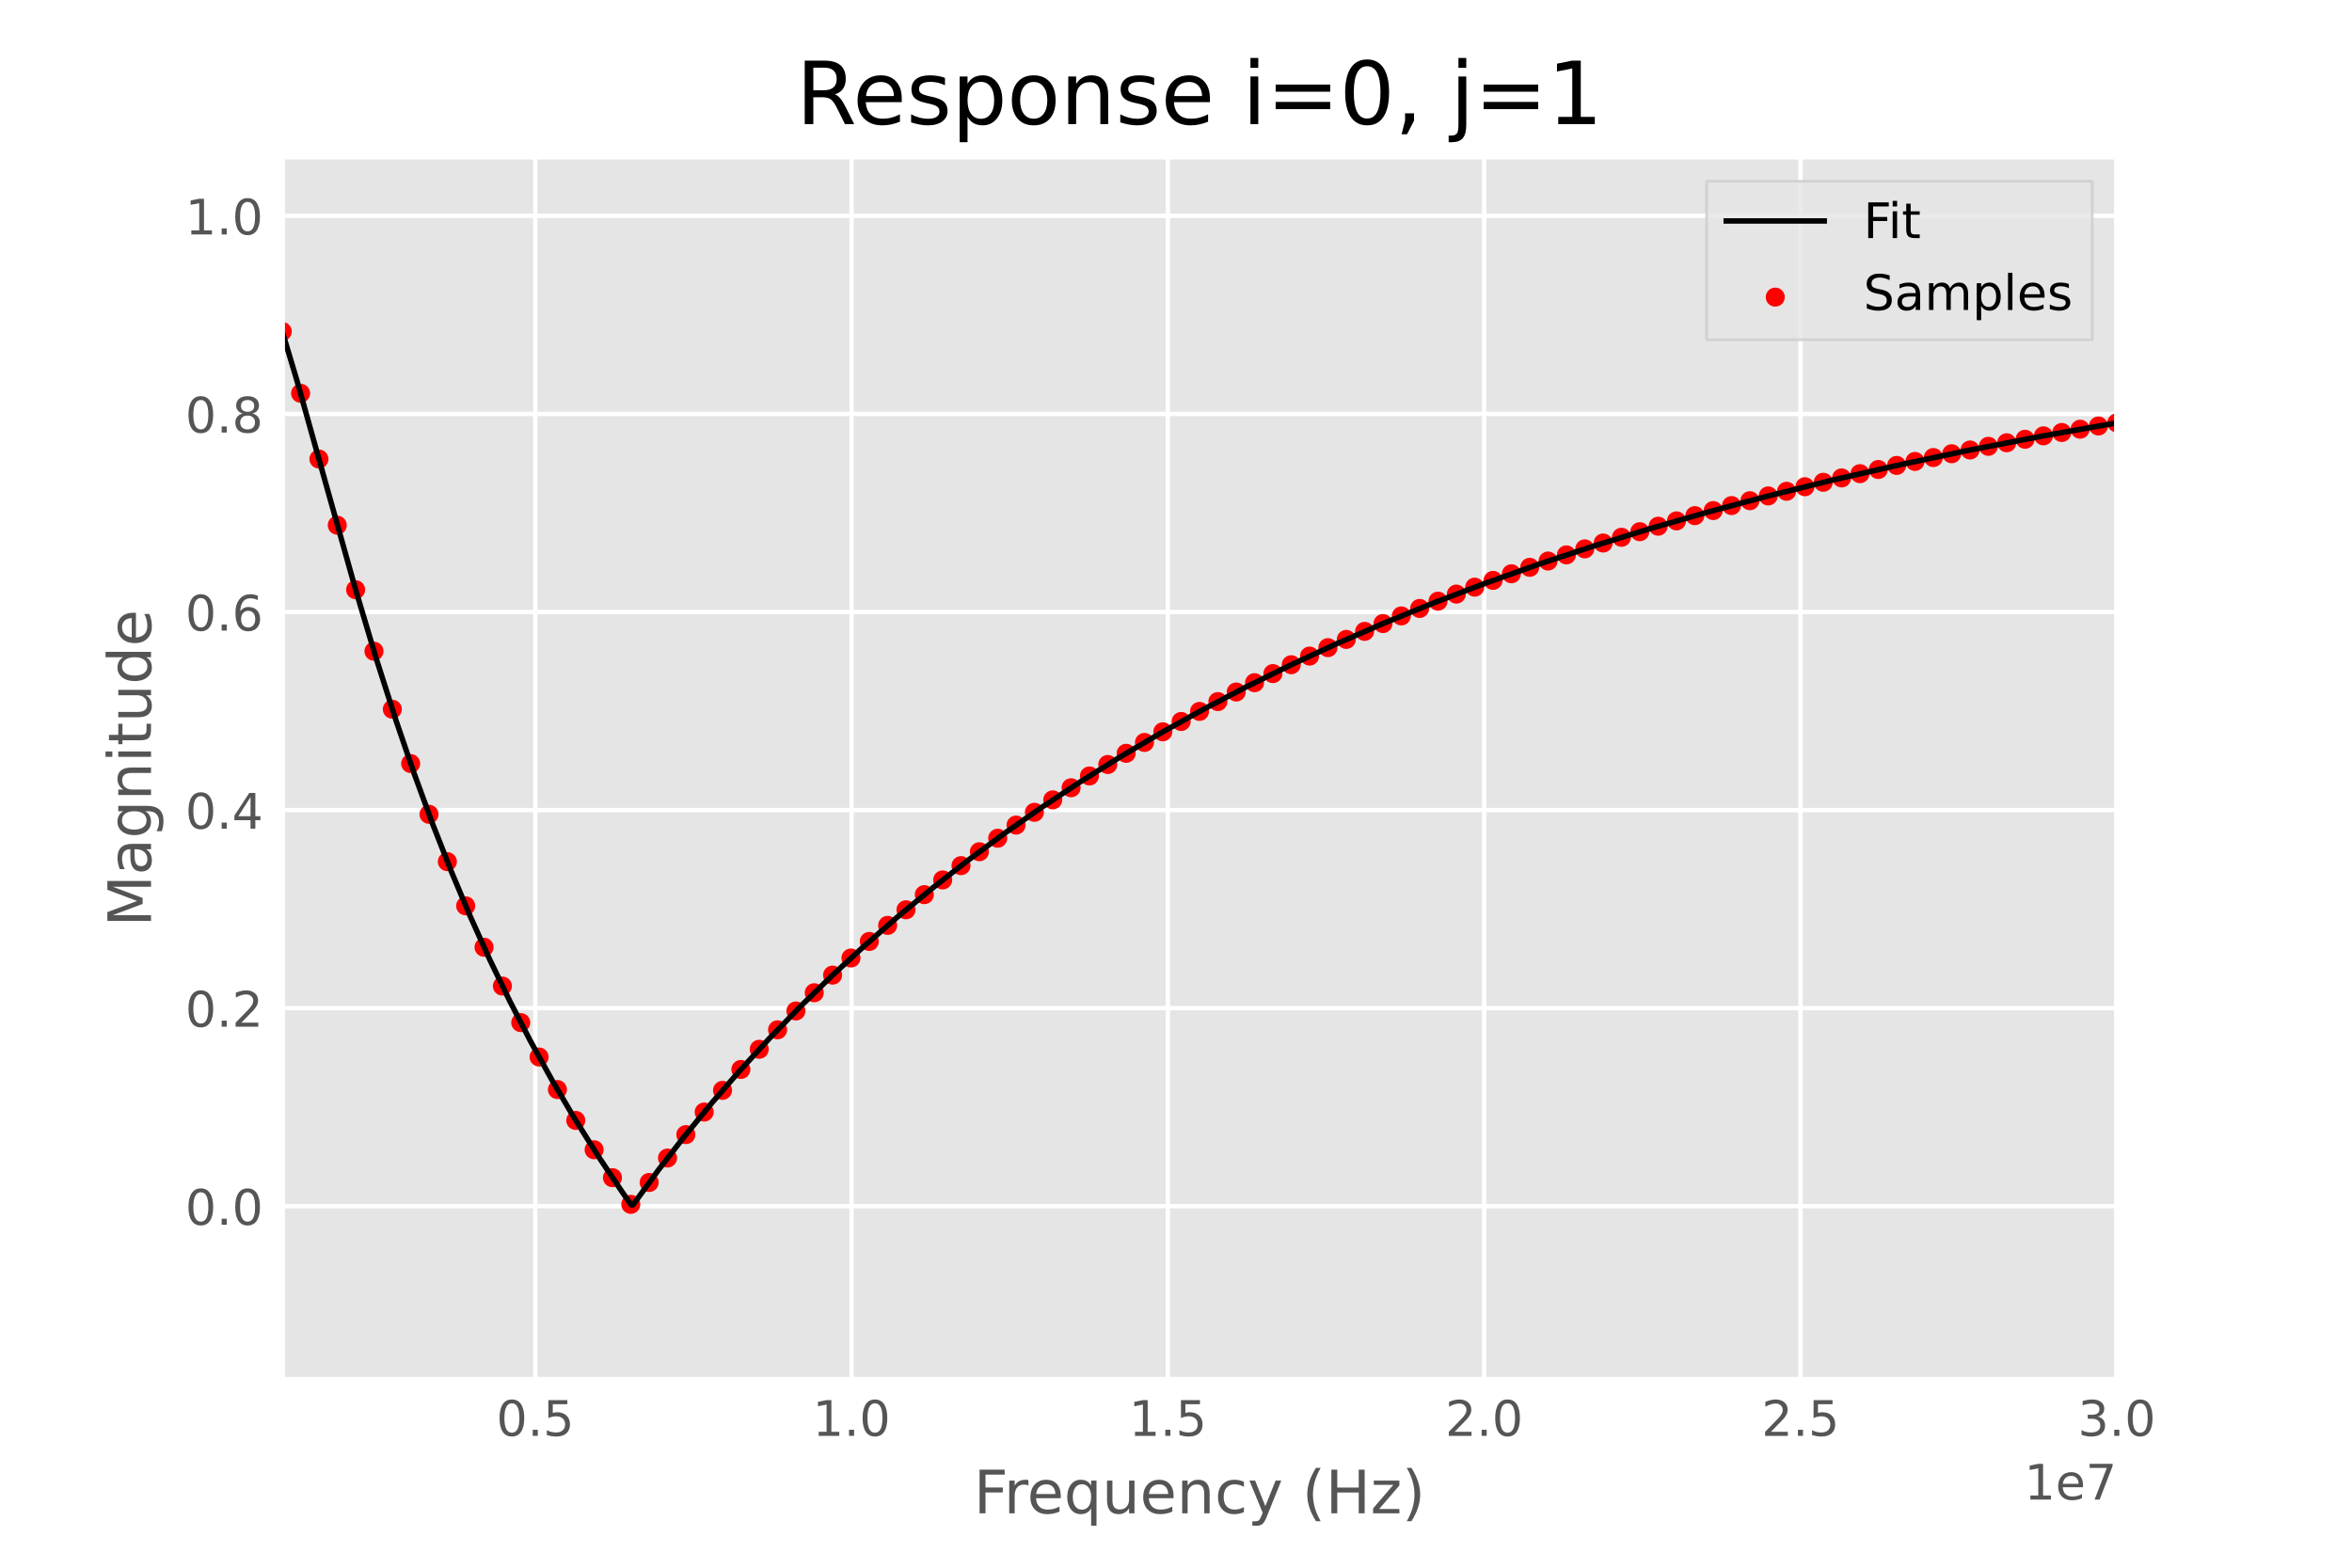 <?xml version="1.0" encoding="utf-8" standalone="no"?>
<!DOCTYPE svg PUBLIC "-//W3C//DTD SVG 1.1//EN"
  "http://www.w3.org/Graphics/SVG/1.1/DTD/svg11.dtd">
<!-- Created with matplotlib (https://matplotlib.org/) -->
<svg height="288pt" version="1.1" viewBox="0 0 432 288" width="432pt" xmlns="http://www.w3.org/2000/svg" xmlns:xlink="http://www.w3.org/1999/xlink">
 <defs>
  <style type="text/css">*{stroke-linecap:butt;stroke-linejoin:round;}</style>
 </defs>
 <g id="figure_1">
  <g id="patch_1">
   <path d="M 0 288 
L 432 288 
L 432 0 
L 0 0 
z
" style="fill:#ffffff;"/>
  </g>
  <g id="axes_1">
   <g id="patch_2">
    <path d="M 51.84 253.44 
L 388.8 253.44 
L 388.8 28.8 
L 51.84 28.8 
z
" style="fill:#e5e5e5;"/>
   </g>
   <g id="matplotlib.axis_1">
    <g id="xtick_1">
     <g id="line2d_1">
      <path clip-path="url(#p4a374da7a3)" d="M 98.317 253.44 
L 98.317 28.8 
" style="fill:none;stroke:#ffffff;stroke-linecap:square;stroke-width:0.8;"/>
     </g>
     <g id="line2d_2"/>
     <g id="text_1">
      <!-- 0.5 -->
      <g style="fill:#555555;" transform="translate(91.161 263.779)scale(0.09 -0.09)">
       <defs>
        <path d="M 31.781 66.406 
Q 24.172 66.406 20.328 58.906 
Q 16.5 51.422 16.5 36.375 
Q 16.5 21.391 20.328 13.891 
Q 24.172 6.391 31.781 6.391 
Q 39.453 6.391 43.281 13.891 
Q 47.125 21.391 47.125 36.375 
Q 47.125 51.422 43.281 58.906 
Q 39.453 66.406 31.781 66.406 
z
M 31.781 74.219 
Q 44.047 74.219 50.516 64.516 
Q 56.984 54.828 56.984 36.375 
Q 56.984 17.969 50.516 8.266 
Q 44.047 -1.422 31.781 -1.422 
Q 19.531 -1.422 13.062 8.266 
Q 6.594 17.969 6.594 36.375 
Q 6.594 54.828 13.062 64.516 
Q 19.531 74.219 31.781 74.219 
z
" id="DejaVuSans-48"/>
        <path d="M 10.688 12.406 
L 21 12.406 
L 21 0 
L 10.688 0 
z
" id="DejaVuSans-46"/>
        <path d="M 10.797 72.906 
L 49.516 72.906 
L 49.516 64.594 
L 19.828 64.594 
L 19.828 46.734 
Q 21.969 47.469 24.109 47.828 
Q 26.266 48.188 28.422 48.188 
Q 40.625 48.188 47.75 41.5 
Q 54.891 34.812 54.891 23.391 
Q 54.891 11.625 47.562 5.094 
Q 40.234 -1.422 26.906 -1.422 
Q 22.312 -1.422 17.547 -0.641 
Q 12.797 0.141 7.719 1.703 
L 7.719 11.625 
Q 12.109 9.234 16.797 8.062 
Q 21.484 6.891 26.703 6.891 
Q 35.156 6.891 40.078 11.328 
Q 45.016 15.766 45.016 23.391 
Q 45.016 31 40.078 35.438 
Q 35.156 39.891 26.703 39.891 
Q 22.75 39.891 18.812 39.016 
Q 14.891 38.141 10.797 36.281 
z
" id="DejaVuSans-53"/>
       </defs>
       <use xlink:href="#DejaVuSans-48"/>
       <use x="63.623" xlink:href="#DejaVuSans-46"/>
       <use x="95.41" xlink:href="#DejaVuSans-53"/>
      </g>
     </g>
    </g>
    <g id="xtick_2">
     <g id="line2d_3">
      <path clip-path="url(#p4a374da7a3)" d="M 156.414 253.44 
L 156.414 28.8 
" style="fill:none;stroke:#ffffff;stroke-linecap:square;stroke-width:0.8;"/>
     </g>
     <g id="line2d_4"/>
     <g id="text_2">
      <!-- 1.0 -->
      <g style="fill:#555555;" transform="translate(149.257 263.779)scale(0.09 -0.09)">
       <defs>
        <path d="M 12.406 8.297 
L 28.516 8.297 
L 28.516 63.922 
L 10.984 60.406 
L 10.984 69.391 
L 28.422 72.906 
L 38.281 72.906 
L 38.281 8.297 
L 54.391 8.297 
L 54.391 0 
L 12.406 0 
z
" id="DejaVuSans-49"/>
       </defs>
       <use xlink:href="#DejaVuSans-49"/>
       <use x="63.623" xlink:href="#DejaVuSans-46"/>
       <use x="95.41" xlink:href="#DejaVuSans-48"/>
      </g>
     </g>
    </g>
    <g id="xtick_3">
     <g id="line2d_5">
      <path clip-path="url(#p4a374da7a3)" d="M 214.51 253.44 
L 214.51 28.8 
" style="fill:none;stroke:#ffffff;stroke-linecap:square;stroke-width:0.8;"/>
     </g>
     <g id="line2d_6"/>
     <g id="text_3">
      <!-- 1.5 -->
      <g style="fill:#555555;" transform="translate(207.354 263.779)scale(0.09 -0.09)">
       <use xlink:href="#DejaVuSans-49"/>
       <use x="63.623" xlink:href="#DejaVuSans-46"/>
       <use x="95.41" xlink:href="#DejaVuSans-53"/>
      </g>
     </g>
    </g>
    <g id="xtick_4">
     <g id="line2d_7">
      <path clip-path="url(#p4a374da7a3)" d="M 272.607 253.44 
L 272.607 28.8 
" style="fill:none;stroke:#ffffff;stroke-linecap:square;stroke-width:0.8;"/>
     </g>
     <g id="line2d_8"/>
     <g id="text_4">
      <!-- 2.0 -->
      <g style="fill:#555555;" transform="translate(265.45 263.779)scale(0.09 -0.09)">
       <defs>
        <path d="M 19.188 8.297 
L 53.609 8.297 
L 53.609 0 
L 7.328 0 
L 7.328 8.297 
Q 12.938 14.109 22.625 23.891 
Q 32.328 33.688 34.812 36.531 
Q 39.547 41.844 41.422 45.531 
Q 43.312 49.219 43.312 52.781 
Q 43.312 58.594 39.234 62.25 
Q 35.156 65.922 28.609 65.922 
Q 23.969 65.922 18.812 64.312 
Q 13.672 62.703 7.812 59.422 
L 7.812 69.391 
Q 13.766 71.781 18.938 73 
Q 24.125 74.219 28.422 74.219 
Q 39.75 74.219 46.484 68.547 
Q 53.219 62.891 53.219 53.422 
Q 53.219 48.922 51.531 44.891 
Q 49.859 40.875 45.406 35.406 
Q 44.188 33.984 37.641 27.219 
Q 31.109 20.453 19.188 8.297 
z
" id="DejaVuSans-50"/>
       </defs>
       <use xlink:href="#DejaVuSans-50"/>
       <use x="63.623" xlink:href="#DejaVuSans-46"/>
       <use x="95.41" xlink:href="#DejaVuSans-48"/>
      </g>
     </g>
    </g>
    <g id="xtick_5">
     <g id="line2d_9">
      <path clip-path="url(#p4a374da7a3)" d="M 330.703 253.44 
L 330.703 28.8 
" style="fill:none;stroke:#ffffff;stroke-linecap:square;stroke-width:0.8;"/>
     </g>
     <g id="line2d_10"/>
     <g id="text_5">
      <!-- 2.5 -->
      <g style="fill:#555555;" transform="translate(323.547 263.779)scale(0.09 -0.09)">
       <use xlink:href="#DejaVuSans-50"/>
       <use x="63.623" xlink:href="#DejaVuSans-46"/>
       <use x="95.41" xlink:href="#DejaVuSans-53"/>
      </g>
     </g>
    </g>
    <g id="xtick_6">
     <g id="line2d_11">
      <path clip-path="url(#p4a374da7a3)" d="M 388.8 253.44 
L 388.8 28.8 
" style="fill:none;stroke:#ffffff;stroke-linecap:square;stroke-width:0.8;"/>
     </g>
     <g id="line2d_12"/>
     <g id="text_6">
      <!-- 3.0 -->
      <g style="fill:#555555;" transform="translate(381.644 263.779)scale(0.09 -0.09)">
       <defs>
        <path d="M 40.578 39.312 
Q 47.656 37.797 51.625 33 
Q 55.609 28.219 55.609 21.188 
Q 55.609 10.406 48.188 4.484 
Q 40.766 -1.422 27.094 -1.422 
Q 22.516 -1.422 17.656 -0.516 
Q 12.797 0.391 7.625 2.203 
L 7.625 11.719 
Q 11.719 9.328 16.594 8.109 
Q 21.484 6.891 26.812 6.891 
Q 36.078 6.891 40.938 10.547 
Q 45.797 14.203 45.797 21.188 
Q 45.797 27.641 41.281 31.266 
Q 36.766 34.906 28.719 34.906 
L 20.219 34.906 
L 20.219 43.016 
L 29.109 43.016 
Q 36.375 43.016 40.234 45.922 
Q 44.094 48.828 44.094 54.297 
Q 44.094 59.906 40.109 62.906 
Q 36.141 65.922 28.719 65.922 
Q 24.656 65.922 20.016 65.031 
Q 15.375 64.156 9.812 62.312 
L 9.812 71.094 
Q 15.438 72.656 20.344 73.438 
Q 25.25 74.219 29.594 74.219 
Q 40.828 74.219 47.359 69.109 
Q 53.906 64.016 53.906 55.328 
Q 53.906 49.266 50.438 45.094 
Q 46.969 40.922 40.578 39.312 
z
" id="DejaVuSans-51"/>
       </defs>
       <use xlink:href="#DejaVuSans-51"/>
       <use x="63.623" xlink:href="#DejaVuSans-46"/>
       <use x="95.41" xlink:href="#DejaVuSans-48"/>
      </g>
     </g>
    </g>
    <g id="text_7">
     <!-- Frequency (Hz) -->
     <g style="fill:#555555;" transform="translate(178.845 278.009)scale(0.11 -0.11)">
      <defs>
       <path d="M 9.812 72.906 
L 51.703 72.906 
L 51.703 64.594 
L 19.672 64.594 
L 19.672 43.109 
L 48.578 43.109 
L 48.578 34.812 
L 19.672 34.812 
L 19.672 0 
L 9.812 0 
z
" id="DejaVuSans-70"/>
       <path d="M 41.109 46.297 
Q 39.594 47.172 37.812 47.578 
Q 36.031 48 33.891 48 
Q 26.266 48 22.188 43.047 
Q 18.109 38.094 18.109 28.812 
L 18.109 0 
L 9.078 0 
L 9.078 54.688 
L 18.109 54.688 
L 18.109 46.188 
Q 20.953 51.172 25.484 53.578 
Q 30.031 56 36.531 56 
Q 37.453 56 38.578 55.875 
Q 39.703 55.766 41.062 55.516 
z
" id="DejaVuSans-114"/>
       <path d="M 56.203 29.594 
L 56.203 25.203 
L 14.891 25.203 
Q 15.484 15.922 20.484 11.062 
Q 25.484 6.203 34.422 6.203 
Q 39.594 6.203 44.453 7.469 
Q 49.312 8.734 54.109 11.281 
L 54.109 2.781 
Q 49.266 0.734 44.188 -0.344 
Q 39.109 -1.422 33.891 -1.422 
Q 20.797 -1.422 13.156 6.188 
Q 5.516 13.812 5.516 26.812 
Q 5.516 40.234 12.766 48.109 
Q 20.016 56 32.328 56 
Q 43.359 56 49.781 48.891 
Q 56.203 41.797 56.203 29.594 
z
M 47.219 32.234 
Q 47.125 39.594 43.094 43.984 
Q 39.062 48.391 32.422 48.391 
Q 24.906 48.391 20.391 44.141 
Q 15.875 39.891 15.188 32.172 
z
" id="DejaVuSans-101"/>
       <path d="M 14.797 27.297 
Q 14.797 17.391 18.875 11.75 
Q 22.953 6.109 30.078 6.109 
Q 37.203 6.109 41.297 11.75 
Q 45.406 17.391 45.406 27.297 
Q 45.406 37.203 41.297 42.844 
Q 37.203 48.484 30.078 48.484 
Q 22.953 48.484 18.875 42.844 
Q 14.797 37.203 14.797 27.297 
z
M 45.406 8.203 
Q 42.578 3.328 38.25 0.953 
Q 33.938 -1.422 27.875 -1.422 
Q 17.969 -1.422 11.734 6.484 
Q 5.516 14.406 5.516 27.297 
Q 5.516 40.188 11.734 48.094 
Q 17.969 56 27.875 56 
Q 33.938 56 38.25 53.625 
Q 42.578 51.266 45.406 46.391 
L 45.406 54.688 
L 54.391 54.688 
L 54.391 -20.797 
L 45.406 -20.797 
z
" id="DejaVuSans-113"/>
       <path d="M 8.5 21.578 
L 8.5 54.688 
L 17.484 54.688 
L 17.484 21.922 
Q 17.484 14.156 20.5 10.266 
Q 23.531 6.391 29.594 6.391 
Q 36.859 6.391 41.078 11.031 
Q 45.312 15.672 45.312 23.688 
L 45.312 54.688 
L 54.297 54.688 
L 54.297 0 
L 45.312 0 
L 45.312 8.406 
Q 42.047 3.422 37.719 1 
Q 33.406 -1.422 27.688 -1.422 
Q 18.266 -1.422 13.375 4.438 
Q 8.5 10.297 8.5 21.578 
z
M 31.109 56 
z
" id="DejaVuSans-117"/>
       <path d="M 54.891 33.016 
L 54.891 0 
L 45.906 0 
L 45.906 32.719 
Q 45.906 40.484 42.875 44.328 
Q 39.844 48.188 33.797 48.188 
Q 26.516 48.188 22.312 43.547 
Q 18.109 38.922 18.109 30.906 
L 18.109 0 
L 9.078 0 
L 9.078 54.688 
L 18.109 54.688 
L 18.109 46.188 
Q 21.344 51.125 25.703 53.562 
Q 30.078 56 35.797 56 
Q 45.219 56 50.047 50.172 
Q 54.891 44.344 54.891 33.016 
z
" id="DejaVuSans-110"/>
       <path d="M 48.781 52.594 
L 48.781 44.188 
Q 44.969 46.297 41.141 47.344 
Q 37.312 48.391 33.406 48.391 
Q 24.656 48.391 19.812 42.844 
Q 14.984 37.312 14.984 27.297 
Q 14.984 17.281 19.812 11.734 
Q 24.656 6.203 33.406 6.203 
Q 37.312 6.203 41.141 7.25 
Q 44.969 8.297 48.781 10.406 
L 48.781 2.094 
Q 45.016 0.344 40.984 -0.531 
Q 36.969 -1.422 32.422 -1.422 
Q 20.062 -1.422 12.781 6.344 
Q 5.516 14.109 5.516 27.297 
Q 5.516 40.672 12.859 48.328 
Q 20.219 56 33.016 56 
Q 37.156 56 41.109 55.141 
Q 45.062 54.297 48.781 52.594 
z
" id="DejaVuSans-99"/>
       <path d="M 32.172 -5.078 
Q 28.375 -14.844 24.75 -17.812 
Q 21.141 -20.797 15.094 -20.797 
L 7.906 -20.797 
L 7.906 -13.281 
L 13.188 -13.281 
Q 16.891 -13.281 18.938 -11.516 
Q 21 -9.766 23.484 -3.219 
L 25.094 0.875 
L 2.984 54.688 
L 12.5 54.688 
L 29.594 11.922 
L 46.688 54.688 
L 56.203 54.688 
z
" id="DejaVuSans-121"/>
       <path id="DejaVuSans-32"/>
       <path d="M 31 75.875 
Q 24.469 64.656 21.281 53.656 
Q 18.109 42.672 18.109 31.391 
Q 18.109 20.125 21.312 9.062 
Q 24.516 -2 31 -13.188 
L 23.188 -13.188 
Q 15.875 -1.703 12.234 9.375 
Q 8.594 20.453 8.594 31.391 
Q 8.594 42.281 12.203 53.312 
Q 15.828 64.359 23.188 75.875 
z
" id="DejaVuSans-40"/>
       <path d="M 9.812 72.906 
L 19.672 72.906 
L 19.672 43.016 
L 55.516 43.016 
L 55.516 72.906 
L 65.375 72.906 
L 65.375 0 
L 55.516 0 
L 55.516 34.719 
L 19.672 34.719 
L 19.672 0 
L 9.812 0 
z
" id="DejaVuSans-72"/>
       <path d="M 5.516 54.688 
L 48.188 54.688 
L 48.188 46.484 
L 14.406 7.172 
L 48.188 7.172 
L 48.188 0 
L 4.297 0 
L 4.297 8.203 
L 38.094 47.516 
L 5.516 47.516 
z
" id="DejaVuSans-122"/>
       <path d="M 8.016 75.875 
L 15.828 75.875 
Q 23.141 64.359 26.781 53.312 
Q 30.422 42.281 30.422 31.391 
Q 30.422 20.453 26.781 9.375 
Q 23.141 -1.703 15.828 -13.188 
L 8.016 -13.188 
Q 14.5 -2 17.703 9.062 
Q 20.906 20.125 20.906 31.391 
Q 20.906 42.672 17.703 53.656 
Q 14.5 64.656 8.016 75.875 
z
" id="DejaVuSans-41"/>
      </defs>
      <use xlink:href="#DejaVuSans-70"/>
      <use x="50.27" xlink:href="#DejaVuSans-114"/>
      <use x="89.133" xlink:href="#DejaVuSans-101"/>
      <use x="150.656" xlink:href="#DejaVuSans-113"/>
      <use x="214.133" xlink:href="#DejaVuSans-117"/>
      <use x="277.512" xlink:href="#DejaVuSans-101"/>
      <use x="339.035" xlink:href="#DejaVuSans-110"/>
      <use x="402.414" xlink:href="#DejaVuSans-99"/>
      <use x="457.395" xlink:href="#DejaVuSans-121"/>
      <use x="516.574" xlink:href="#DejaVuSans-32"/>
      <use x="548.361" xlink:href="#DejaVuSans-40"/>
      <use x="587.375" xlink:href="#DejaVuSans-72"/>
      <use x="662.57" xlink:href="#DejaVuSans-122"/>
      <use x="715.061" xlink:href="#DejaVuSans-41"/>
     </g>
    </g>
    <g id="text_8">
     <!-- 1e7 -->
     <g style="fill:#555555;" transform="translate(371.81 275.489)scale(0.09 -0.09)">
      <defs>
       <path d="M 8.203 72.906 
L 55.078 72.906 
L 55.078 68.703 
L 28.609 0 
L 18.312 0 
L 43.219 64.594 
L 8.203 64.594 
z
" id="DejaVuSans-55"/>
      </defs>
      <use xlink:href="#DejaVuSans-49"/>
      <use x="63.623" xlink:href="#DejaVuSans-101"/>
      <use x="125.146" xlink:href="#DejaVuSans-55"/>
     </g>
    </g>
   </g>
   <g id="matplotlib.axis_2">
    <g id="ytick_1">
     <g id="line2d_13">
      <path clip-path="url(#p4a374da7a3)" d="M 51.84 221.584 
L 388.8 221.584 
" style="fill:none;stroke:#ffffff;stroke-linecap:square;stroke-width:0.8;"/>
     </g>
     <g id="line2d_14"/>
     <g id="text_9">
      <!-- 0.0 -->
      <g style="fill:#555555;" transform="translate(34.027 225.004)scale(0.09 -0.09)">
       <use xlink:href="#DejaVuSans-48"/>
       <use x="63.623" xlink:href="#DejaVuSans-46"/>
       <use x="95.41" xlink:href="#DejaVuSans-48"/>
      </g>
     </g>
    </g>
    <g id="ytick_2">
     <g id="line2d_15">
      <path clip-path="url(#p4a374da7a3)" d="M 51.84 185.199 
L 388.8 185.199 
" style="fill:none;stroke:#ffffff;stroke-linecap:square;stroke-width:0.8;"/>
     </g>
     <g id="line2d_16"/>
     <g id="text_10">
      <!-- 0.2 -->
      <g style="fill:#555555;" transform="translate(34.027 188.618)scale(0.09 -0.09)">
       <use xlink:href="#DejaVuSans-48"/>
       <use x="63.623" xlink:href="#DejaVuSans-46"/>
       <use x="95.41" xlink:href="#DejaVuSans-50"/>
      </g>
     </g>
    </g>
    <g id="ytick_3">
     <g id="line2d_17">
      <path clip-path="url(#p4a374da7a3)" d="M 51.84 148.813 
L 388.8 148.813 
" style="fill:none;stroke:#ffffff;stroke-linecap:square;stroke-width:0.8;"/>
     </g>
     <g id="line2d_18"/>
     <g id="text_11">
      <!-- 0.4 -->
      <g style="fill:#555555;" transform="translate(34.027 152.232)scale(0.09 -0.09)">
       <defs>
        <path d="M 37.797 64.312 
L 12.891 25.391 
L 37.797 25.391 
z
M 35.203 72.906 
L 47.609 72.906 
L 47.609 25.391 
L 58.016 25.391 
L 58.016 17.188 
L 47.609 17.188 
L 47.609 0 
L 37.797 0 
L 37.797 17.188 
L 4.891 17.188 
L 4.891 26.703 
z
" id="DejaVuSans-52"/>
       </defs>
       <use xlink:href="#DejaVuSans-48"/>
       <use x="63.623" xlink:href="#DejaVuSans-46"/>
       <use x="95.41" xlink:href="#DejaVuSans-52"/>
      </g>
     </g>
    </g>
    <g id="ytick_4">
     <g id="line2d_19">
      <path clip-path="url(#p4a374da7a3)" d="M 51.84 112.427 
L 388.8 112.427 
" style="fill:none;stroke:#ffffff;stroke-linecap:square;stroke-width:0.8;"/>
     </g>
     <g id="line2d_20"/>
     <g id="text_12">
      <!-- 0.6 -->
      <g style="fill:#555555;" transform="translate(34.027 115.847)scale(0.09 -0.09)">
       <defs>
        <path d="M 33.016 40.375 
Q 26.375 40.375 22.484 35.828 
Q 18.609 31.297 18.609 23.391 
Q 18.609 15.531 22.484 10.953 
Q 26.375 6.391 33.016 6.391 
Q 39.656 6.391 43.531 10.953 
Q 47.406 15.531 47.406 23.391 
Q 47.406 31.297 43.531 35.828 
Q 39.656 40.375 33.016 40.375 
z
M 52.594 71.297 
L 52.594 62.312 
Q 48.875 64.062 45.094 64.984 
Q 41.312 65.922 37.594 65.922 
Q 27.828 65.922 22.672 59.328 
Q 17.531 52.734 16.797 39.406 
Q 19.672 43.656 24.016 45.922 
Q 28.375 48.188 33.594 48.188 
Q 44.578 48.188 50.953 41.516 
Q 57.328 34.859 57.328 23.391 
Q 57.328 12.156 50.688 5.359 
Q 44.047 -1.422 33.016 -1.422 
Q 20.359 -1.422 13.672 8.266 
Q 6.984 17.969 6.984 36.375 
Q 6.984 53.656 15.188 63.938 
Q 23.391 74.219 37.203 74.219 
Q 40.922 74.219 44.703 73.484 
Q 48.484 72.75 52.594 71.297 
z
" id="DejaVuSans-54"/>
       </defs>
       <use xlink:href="#DejaVuSans-48"/>
       <use x="63.623" xlink:href="#DejaVuSans-46"/>
       <use x="95.41" xlink:href="#DejaVuSans-54"/>
      </g>
     </g>
    </g>
    <g id="ytick_5">
     <g id="line2d_21">
      <path clip-path="url(#p4a374da7a3)" d="M 51.84 76.042 
L 388.8 76.042 
" style="fill:none;stroke:#ffffff;stroke-linecap:square;stroke-width:0.8;"/>
     </g>
     <g id="line2d_22"/>
     <g id="text_13">
      <!-- 0.8 -->
      <g style="fill:#555555;" transform="translate(34.027 79.461)scale(0.09 -0.09)">
       <defs>
        <path d="M 31.781 34.625 
Q 24.75 34.625 20.719 30.859 
Q 16.703 27.094 16.703 20.516 
Q 16.703 13.922 20.719 10.156 
Q 24.75 6.391 31.781 6.391 
Q 38.812 6.391 42.859 10.172 
Q 46.922 13.969 46.922 20.516 
Q 46.922 27.094 42.891 30.859 
Q 38.875 34.625 31.781 34.625 
z
M 21.922 38.812 
Q 15.578 40.375 12.031 44.719 
Q 8.5 49.078 8.5 55.328 
Q 8.5 64.062 14.719 69.141 
Q 20.953 74.219 31.781 74.219 
Q 42.672 74.219 48.875 69.141 
Q 55.078 64.062 55.078 55.328 
Q 55.078 49.078 51.531 44.719 
Q 48 40.375 41.703 38.812 
Q 48.828 37.156 52.797 32.312 
Q 56.781 27.484 56.781 20.516 
Q 56.781 9.906 50.312 4.234 
Q 43.844 -1.422 31.781 -1.422 
Q 19.734 -1.422 13.25 4.234 
Q 6.781 9.906 6.781 20.516 
Q 6.781 27.484 10.781 32.312 
Q 14.797 37.156 21.922 38.812 
z
M 18.312 54.391 
Q 18.312 48.734 21.844 45.562 
Q 25.391 42.391 31.781 42.391 
Q 38.141 42.391 41.719 45.562 
Q 45.312 48.734 45.312 54.391 
Q 45.312 60.062 41.719 63.234 
Q 38.141 66.406 31.781 66.406 
Q 25.391 66.406 21.844 63.234 
Q 18.312 60.062 18.312 54.391 
z
" id="DejaVuSans-56"/>
       </defs>
       <use xlink:href="#DejaVuSans-48"/>
       <use x="63.623" xlink:href="#DejaVuSans-46"/>
       <use x="95.41" xlink:href="#DejaVuSans-56"/>
      </g>
     </g>
    </g>
    <g id="ytick_6">
     <g id="line2d_23">
      <path clip-path="url(#p4a374da7a3)" d="M 51.84 39.656 
L 388.8 39.656 
" style="fill:none;stroke:#ffffff;stroke-linecap:square;stroke-width:0.8;"/>
     </g>
     <g id="line2d_24"/>
     <g id="text_14">
      <!-- 1.0 -->
      <g style="fill:#555555;" transform="translate(34.027 43.075)scale(0.09 -0.09)">
       <use xlink:href="#DejaVuSans-49"/>
       <use x="63.623" xlink:href="#DejaVuSans-46"/>
       <use x="95.41" xlink:href="#DejaVuSans-48"/>
      </g>
     </g>
    </g>
    <g id="text_15">
     <!-- Magnitude -->
     <g style="fill:#555555;" transform="translate(27.74 170.259)rotate(-90)scale(0.11 -0.11)">
      <defs>
       <path d="M 9.812 72.906 
L 24.516 72.906 
L 43.109 23.297 
L 61.812 72.906 
L 76.516 72.906 
L 76.516 0 
L 66.891 0 
L 66.891 64.016 
L 48.094 14.016 
L 38.188 14.016 
L 19.391 64.016 
L 19.391 0 
L 9.812 0 
z
" id="DejaVuSans-77"/>
       <path d="M 34.281 27.484 
Q 23.391 27.484 19.188 25 
Q 14.984 22.516 14.984 16.5 
Q 14.984 11.719 18.141 8.906 
Q 21.297 6.109 26.703 6.109 
Q 34.188 6.109 38.703 11.406 
Q 43.219 16.703 43.219 25.484 
L 43.219 27.484 
z
M 52.203 31.203 
L 52.203 0 
L 43.219 0 
L 43.219 8.297 
Q 40.141 3.328 35.547 0.953 
Q 30.953 -1.422 24.312 -1.422 
Q 15.922 -1.422 10.953 3.297 
Q 6 8.016 6 15.922 
Q 6 25.141 12.172 29.828 
Q 18.359 34.516 30.609 34.516 
L 43.219 34.516 
L 43.219 35.406 
Q 43.219 41.609 39.141 45 
Q 35.062 48.391 27.688 48.391 
Q 23 48.391 18.547 47.266 
Q 14.109 46.141 10.016 43.891 
L 10.016 52.203 
Q 14.938 54.109 19.578 55.047 
Q 24.219 56 28.609 56 
Q 40.484 56 46.344 49.844 
Q 52.203 43.703 52.203 31.203 
z
" id="DejaVuSans-97"/>
       <path d="M 45.406 27.984 
Q 45.406 37.75 41.375 43.109 
Q 37.359 48.484 30.078 48.484 
Q 22.859 48.484 18.828 43.109 
Q 14.797 37.75 14.797 27.984 
Q 14.797 18.266 18.828 12.891 
Q 22.859 7.516 30.078 7.516 
Q 37.359 7.516 41.375 12.891 
Q 45.406 18.266 45.406 27.984 
z
M 54.391 6.781 
Q 54.391 -7.172 48.188 -13.984 
Q 42 -20.797 29.203 -20.797 
Q 24.469 -20.797 20.266 -20.094 
Q 16.062 -19.391 12.109 -17.922 
L 12.109 -9.188 
Q 16.062 -11.328 19.922 -12.344 
Q 23.781 -13.375 27.781 -13.375 
Q 36.625 -13.375 41.016 -8.766 
Q 45.406 -4.156 45.406 5.172 
L 45.406 9.625 
Q 42.625 4.781 38.281 2.391 
Q 33.938 0 27.875 0 
Q 17.828 0 11.672 7.656 
Q 5.516 15.328 5.516 27.984 
Q 5.516 40.672 11.672 48.328 
Q 17.828 56 27.875 56 
Q 33.938 56 38.281 53.609 
Q 42.625 51.219 45.406 46.391 
L 45.406 54.688 
L 54.391 54.688 
z
" id="DejaVuSans-103"/>
       <path d="M 9.422 54.688 
L 18.406 54.688 
L 18.406 0 
L 9.422 0 
z
M 9.422 75.984 
L 18.406 75.984 
L 18.406 64.594 
L 9.422 64.594 
z
" id="DejaVuSans-105"/>
       <path d="M 18.312 70.219 
L 18.312 54.688 
L 36.812 54.688 
L 36.812 47.703 
L 18.312 47.703 
L 18.312 18.016 
Q 18.312 11.328 20.141 9.422 
Q 21.969 7.516 27.594 7.516 
L 36.812 7.516 
L 36.812 0 
L 27.594 0 
Q 17.188 0 13.234 3.875 
Q 9.281 7.766 9.281 18.016 
L 9.281 47.703 
L 2.688 47.703 
L 2.688 54.688 
L 9.281 54.688 
L 9.281 70.219 
z
" id="DejaVuSans-116"/>
       <path d="M 45.406 46.391 
L 45.406 75.984 
L 54.391 75.984 
L 54.391 0 
L 45.406 0 
L 45.406 8.203 
Q 42.578 3.328 38.25 0.953 
Q 33.938 -1.422 27.875 -1.422 
Q 17.969 -1.422 11.734 6.484 
Q 5.516 14.406 5.516 27.297 
Q 5.516 40.188 11.734 48.094 
Q 17.969 56 27.875 56 
Q 33.938 56 38.25 53.625 
Q 42.578 51.266 45.406 46.391 
z
M 14.797 27.297 
Q 14.797 17.391 18.875 11.75 
Q 22.953 6.109 30.078 6.109 
Q 37.203 6.109 41.297 11.75 
Q 45.406 17.391 45.406 27.297 
Q 45.406 37.203 41.297 42.844 
Q 37.203 48.484 30.078 48.484 
Q 22.953 48.484 18.875 42.844 
Q 14.797 37.203 14.797 27.297 
z
" id="DejaVuSans-100"/>
      </defs>
      <use xlink:href="#DejaVuSans-77"/>
      <use x="86.279" xlink:href="#DejaVuSans-97"/>
      <use x="147.559" xlink:href="#DejaVuSans-103"/>
      <use x="211.035" xlink:href="#DejaVuSans-110"/>
      <use x="274.414" xlink:href="#DejaVuSans-105"/>
      <use x="302.197" xlink:href="#DejaVuSans-116"/>
      <use x="341.406" xlink:href="#DejaVuSans-117"/>
      <use x="404.785" xlink:href="#DejaVuSans-100"/>
      <use x="468.262" xlink:href="#DejaVuSans-101"/>
     </g>
    </g>
   </g>
   <g id="PathCollection_1">
    <defs>
     <path d="M 0 1.5 
C 0.398 1.5 0.779 1.342 1.061 1.061 
C 1.342 0.779 1.5 0.398 1.5 0 
C 1.5 -0.398 1.342 -0.779 1.061 -1.061 
C 0.779 -1.342 0.398 -1.5 0 -1.5 
C -0.398 -1.5 -0.779 -1.342 -1.061 -1.061 
C -1.342 -0.779 -1.5 -0.398 -1.5 0 
C -1.5 0.398 -1.342 0.779 -1.061 1.061 
C -0.779 1.342 -0.398 1.5 0 1.5 
z
" id="m9602625736" style="stroke:#ff0000;stroke-width:0.5;"/>
    </defs>
    <g clip-path="url(#p4a374da7a3)">
     <use style="fill:#ff0000;stroke:#ff0000;stroke-width:0.5;" x="51.84" xlink:href="#m9602625736" y="60.891"/>
     <use style="fill:#ff0000;stroke:#ff0000;stroke-width:0.5;" x="55.21" xlink:href="#m9602625736" y="72.252"/>
     <use style="fill:#ff0000;stroke:#ff0000;stroke-width:0.5;" x="58.579" xlink:href="#m9602625736" y="84.326"/>
     <use style="fill:#ff0000;stroke:#ff0000;stroke-width:0.5;" x="61.949" xlink:href="#m9602625736" y="96.487"/>
     <use style="fill:#ff0000;stroke:#ff0000;stroke-width:0.5;" x="65.318" xlink:href="#m9602625736" y="108.334"/>
     <use style="fill:#ff0000;stroke:#ff0000;stroke-width:0.5;" x="68.688" xlink:href="#m9602625736" y="119.638"/>
     <use style="fill:#ff0000;stroke:#ff0000;stroke-width:0.5;" x="72.058" xlink:href="#m9602625736" y="130.294"/>
     <use style="fill:#ff0000;stroke:#ff0000;stroke-width:0.5;" x="75.427" xlink:href="#m9602625736" y="140.274"/>
     <use style="fill:#ff0000;stroke:#ff0000;stroke-width:0.5;" x="78.797" xlink:href="#m9602625736" y="149.594"/>
     <use style="fill:#ff0000;stroke:#ff0000;stroke-width:0.5;" x="82.166" xlink:href="#m9602625736" y="158.292"/>
     <use style="fill:#ff0000;stroke:#ff0000;stroke-width:0.5;" x="85.536" xlink:href="#m9602625736" y="166.417"/>
     <use style="fill:#ff0000;stroke:#ff0000;stroke-width:0.5;" x="88.906" xlink:href="#m9602625736" y="174.02"/>
     <use style="fill:#ff0000;stroke:#ff0000;stroke-width:0.5;" x="92.275" xlink:href="#m9602625736" y="181.152"/>
     <use style="fill:#ff0000;stroke:#ff0000;stroke-width:0.5;" x="95.645" xlink:href="#m9602625736" y="187.859"/>
     <use style="fill:#ff0000;stroke:#ff0000;stroke-width:0.5;" x="99.014" xlink:href="#m9602625736" y="194.184"/>
     <use style="fill:#ff0000;stroke:#ff0000;stroke-width:0.5;" x="102.384" xlink:href="#m9602625736" y="200.165"/>
     <use style="fill:#ff0000;stroke:#ff0000;stroke-width:0.5;" x="105.754" xlink:href="#m9602625736" y="205.834"/>
     <use style="fill:#ff0000;stroke:#ff0000;stroke-width:0.5;" x="109.123" xlink:href="#m9602625736" y="211.222"/>
     <use style="fill:#ff0000;stroke:#ff0000;stroke-width:0.5;" x="112.493" xlink:href="#m9602625736" y="216.353"/>
     <use style="fill:#ff0000;stroke:#ff0000;stroke-width:0.5;" x="115.862" xlink:href="#m9602625736" y="221.251"/>
     <use style="fill:#ff0000;stroke:#ff0000;stroke-width:0.5;" x="119.232" xlink:href="#m9602625736" y="217.233"/>
     <use style="fill:#ff0000;stroke:#ff0000;stroke-width:0.5;" x="122.602" xlink:href="#m9602625736" y="212.744"/>
     <use style="fill:#ff0000;stroke:#ff0000;stroke-width:0.5;" x="125.971" xlink:href="#m9602625736" y="208.436"/>
     <use style="fill:#ff0000;stroke:#ff0000;stroke-width:0.5;" x="129.341" xlink:href="#m9602625736" y="204.295"/>
     <use style="fill:#ff0000;stroke:#ff0000;stroke-width:0.5;" x="132.71" xlink:href="#m9602625736" y="200.31"/>
     <use style="fill:#ff0000;stroke:#ff0000;stroke-width:0.5;" x="136.08" xlink:href="#m9602625736" y="196.469"/>
     <use style="fill:#ff0000;stroke:#ff0000;stroke-width:0.5;" x="139.45" xlink:href="#m9602625736" y="192.764"/>
     <use style="fill:#ff0000;stroke:#ff0000;stroke-width:0.5;" x="142.819" xlink:href="#m9602625736" y="189.185"/>
     <use style="fill:#ff0000;stroke:#ff0000;stroke-width:0.5;" x="146.189" xlink:href="#m9602625736" y="185.725"/>
     <use style="fill:#ff0000;stroke:#ff0000;stroke-width:0.5;" x="149.558" xlink:href="#m9602625736" y="182.378"/>
     <use style="fill:#ff0000;stroke:#ff0000;stroke-width:0.5;" x="152.928" xlink:href="#m9602625736" y="179.138"/>
     <use style="fill:#ff0000;stroke:#ff0000;stroke-width:0.5;" x="156.298" xlink:href="#m9602625736" y="175.998"/>
     <use style="fill:#ff0000;stroke:#ff0000;stroke-width:0.5;" x="159.667" xlink:href="#m9602625736" y="172.955"/>
     <use style="fill:#ff0000;stroke:#ff0000;stroke-width:0.5;" x="163.037" xlink:href="#m9602625736" y="170.002"/>
     <use style="fill:#ff0000;stroke:#ff0000;stroke-width:0.5;" x="166.406" xlink:href="#m9602625736" y="167.137"/>
     <use style="fill:#ff0000;stroke:#ff0000;stroke-width:0.5;" x="169.776" xlink:href="#m9602625736" y="164.355"/>
     <use style="fill:#ff0000;stroke:#ff0000;stroke-width:0.5;" x="173.146" xlink:href="#m9602625736" y="161.652"/>
     <use style="fill:#ff0000;stroke:#ff0000;stroke-width:0.5;" x="176.515" xlink:href="#m9602625736" y="159.027"/>
     <use style="fill:#ff0000;stroke:#ff0000;stroke-width:0.5;" x="179.885" xlink:href="#m9602625736" y="156.474"/>
     <use style="fill:#ff0000;stroke:#ff0000;stroke-width:0.5;" x="183.254" xlink:href="#m9602625736" y="153.992"/>
     <use style="fill:#ff0000;stroke:#ff0000;stroke-width:0.5;" x="186.624" xlink:href="#m9602625736" y="151.578"/>
     <use style="fill:#ff0000;stroke:#ff0000;stroke-width:0.5;" x="189.994" xlink:href="#m9602625736" y="149.23"/>
     <use style="fill:#ff0000;stroke:#ff0000;stroke-width:0.5;" x="193.363" xlink:href="#m9602625736" y="146.944"/>
     <use style="fill:#ff0000;stroke:#ff0000;stroke-width:0.5;" x="196.733" xlink:href="#m9602625736" y="144.719"/>
     <use style="fill:#ff0000;stroke:#ff0000;stroke-width:0.5;" x="200.102" xlink:href="#m9602625736" y="142.554"/>
     <use style="fill:#ff0000;stroke:#ff0000;stroke-width:0.5;" x="203.472" xlink:href="#m9602625736" y="140.445"/>
     <use style="fill:#ff0000;stroke:#ff0000;stroke-width:0.5;" x="206.842" xlink:href="#m9602625736" y="138.391"/>
     <use style="fill:#ff0000;stroke:#ff0000;stroke-width:0.5;" x="210.211" xlink:href="#m9602625736" y="136.391"/>
     <use style="fill:#ff0000;stroke:#ff0000;stroke-width:0.5;" x="213.581" xlink:href="#m9602625736" y="134.442"/>
     <use style="fill:#ff0000;stroke:#ff0000;stroke-width:0.5;" x="216.95" xlink:href="#m9602625736" y="132.543"/>
     <use style="fill:#ff0000;stroke:#ff0000;stroke-width:0.5;" x="220.32" xlink:href="#m9602625736" y="130.692"/>
     <use style="fill:#ff0000;stroke:#ff0000;stroke-width:0.5;" x="223.69" xlink:href="#m9602625736" y="128.888"/>
     <use style="fill:#ff0000;stroke:#ff0000;stroke-width:0.5;" x="227.059" xlink:href="#m9602625736" y="127.13"/>
     <use style="fill:#ff0000;stroke:#ff0000;stroke-width:0.5;" x="230.429" xlink:href="#m9602625736" y="125.417"/>
     <use style="fill:#ff0000;stroke:#ff0000;stroke-width:0.5;" x="233.798" xlink:href="#m9602625736" y="123.745"/>
     <use style="fill:#ff0000;stroke:#ff0000;stroke-width:0.5;" x="237.168" xlink:href="#m9602625736" y="122.116"/>
     <use style="fill:#ff0000;stroke:#ff0000;stroke-width:0.5;" x="240.538" xlink:href="#m9602625736" y="120.527"/>
     <use style="fill:#ff0000;stroke:#ff0000;stroke-width:0.5;" x="243.907" xlink:href="#m9602625736" y="118.977"/>
     <use style="fill:#ff0000;stroke:#ff0000;stroke-width:0.5;" x="247.277" xlink:href="#m9602625736" y="117.466"/>
     <use style="fill:#ff0000;stroke:#ff0000;stroke-width:0.5;" x="250.646" xlink:href="#m9602625736" y="115.991"/>
     <use style="fill:#ff0000;stroke:#ff0000;stroke-width:0.5;" x="254.016" xlink:href="#m9602625736" y="114.553"/>
     <use style="fill:#ff0000;stroke:#ff0000;stroke-width:0.5;" x="257.386" xlink:href="#m9602625736" y="113.149"/>
     <use style="fill:#ff0000;stroke:#ff0000;stroke-width:0.5;" x="260.755" xlink:href="#m9602625736" y="111.779"/>
     <use style="fill:#ff0000;stroke:#ff0000;stroke-width:0.5;" x="264.125" xlink:href="#m9602625736" y="110.443"/>
     <use style="fill:#ff0000;stroke:#ff0000;stroke-width:0.5;" x="267.494" xlink:href="#m9602625736" y="109.138"/>
     <use style="fill:#ff0000;stroke:#ff0000;stroke-width:0.5;" x="270.864" xlink:href="#m9602625736" y="107.865"/>
     <use style="fill:#ff0000;stroke:#ff0000;stroke-width:0.5;" x="274.234" xlink:href="#m9602625736" y="106.622"/>
     <use style="fill:#ff0000;stroke:#ff0000;stroke-width:0.5;" x="277.603" xlink:href="#m9602625736" y="105.409"/>
     <use style="fill:#ff0000;stroke:#ff0000;stroke-width:0.5;" x="280.973" xlink:href="#m9602625736" y="104.224"/>
     <use style="fill:#ff0000;stroke:#ff0000;stroke-width:0.5;" x="284.342" xlink:href="#m9602625736" y="103.067"/>
     <use style="fill:#ff0000;stroke:#ff0000;stroke-width:0.5;" x="287.712" xlink:href="#m9602625736" y="101.938"/>
     <use style="fill:#ff0000;stroke:#ff0000;stroke-width:0.5;" x="291.082" xlink:href="#m9602625736" y="100.834"/>
     <use style="fill:#ff0000;stroke:#ff0000;stroke-width:0.5;" x="294.451" xlink:href="#m9602625736" y="99.757"/>
     <use style="fill:#ff0000;stroke:#ff0000;stroke-width:0.5;" x="297.821" xlink:href="#m9602625736" y="98.705"/>
     <use style="fill:#ff0000;stroke:#ff0000;stroke-width:0.5;" x="301.19" xlink:href="#m9602625736" y="97.677"/>
     <use style="fill:#ff0000;stroke:#ff0000;stroke-width:0.5;" x="304.56" xlink:href="#m9602625736" y="96.672"/>
     <use style="fill:#ff0000;stroke:#ff0000;stroke-width:0.5;" x="307.93" xlink:href="#m9602625736" y="95.691"/>
     <use style="fill:#ff0000;stroke:#ff0000;stroke-width:0.5;" x="311.299" xlink:href="#m9602625736" y="94.732"/>
     <use style="fill:#ff0000;stroke:#ff0000;stroke-width:0.5;" x="314.669" xlink:href="#m9602625736" y="93.795"/>
     <use style="fill:#ff0000;stroke:#ff0000;stroke-width:0.5;" x="318.038" xlink:href="#m9602625736" y="92.879"/>
     <use style="fill:#ff0000;stroke:#ff0000;stroke-width:0.5;" x="321.408" xlink:href="#m9602625736" y="91.984"/>
     <use style="fill:#ff0000;stroke:#ff0000;stroke-width:0.5;" x="324.778" xlink:href="#m9602625736" y="91.108"/>
     <use style="fill:#ff0000;stroke:#ff0000;stroke-width:0.5;" x="328.147" xlink:href="#m9602625736" y="90.253"/>
     <use style="fill:#ff0000;stroke:#ff0000;stroke-width:0.5;" x="331.517" xlink:href="#m9602625736" y="89.416"/>
     <use style="fill:#ff0000;stroke:#ff0000;stroke-width:0.5;" x="334.886" xlink:href="#m9602625736" y="88.599"/>
     <use style="fill:#ff0000;stroke:#ff0000;stroke-width:0.5;" x="338.256" xlink:href="#m9602625736" y="87.799"/>
     <use style="fill:#ff0000;stroke:#ff0000;stroke-width:0.5;" x="341.626" xlink:href="#m9602625736" y="87.017"/>
     <use style="fill:#ff0000;stroke:#ff0000;stroke-width:0.5;" x="344.995" xlink:href="#m9602625736" y="86.252"/>
     <use style="fill:#ff0000;stroke:#ff0000;stroke-width:0.5;" x="348.365" xlink:href="#m9602625736" y="85.503"/>
     <use style="fill:#ff0000;stroke:#ff0000;stroke-width:0.5;" x="351.734" xlink:href="#m9602625736" y="84.771"/>
     <use style="fill:#ff0000;stroke:#ff0000;stroke-width:0.5;" x="355.104" xlink:href="#m9602625736" y="84.055"/>
     <use style="fill:#ff0000;stroke:#ff0000;stroke-width:0.5;" x="358.474" xlink:href="#m9602625736" y="83.354"/>
     <use style="fill:#ff0000;stroke:#ff0000;stroke-width:0.5;" x="361.843" xlink:href="#m9602625736" y="82.669"/>
     <use style="fill:#ff0000;stroke:#ff0000;stroke-width:0.5;" x="365.213" xlink:href="#m9602625736" y="81.997"/>
     <use style="fill:#ff0000;stroke:#ff0000;stroke-width:0.5;" x="368.582" xlink:href="#m9602625736" y="81.341"/>
     <use style="fill:#ff0000;stroke:#ff0000;stroke-width:0.5;" x="371.952" xlink:href="#m9602625736" y="80.698"/>
     <use style="fill:#ff0000;stroke:#ff0000;stroke-width:0.5;" x="375.322" xlink:href="#m9602625736" y="80.068"/>
     <use style="fill:#ff0000;stroke:#ff0000;stroke-width:0.5;" x="378.691" xlink:href="#m9602625736" y="79.452"/>
     <use style="fill:#ff0000;stroke:#ff0000;stroke-width:0.5;" x="382.061" xlink:href="#m9602625736" y="78.849"/>
     <use style="fill:#ff0000;stroke:#ff0000;stroke-width:0.5;" x="385.43" xlink:href="#m9602625736" y="78.258"/>
     <use style="fill:#ff0000;stroke:#ff0000;stroke-width:0.5;" x="388.8" xlink:href="#m9602625736" y="77.68"/>
    </g>
   </g>
   <g id="line2d_25">
    <path clip-path="url(#p4a374da7a3)" d="M 51.84 60.891 
L 54.538 69.908 
L 58.923 85.572 
L 65.332 108.38 
L 69.042 120.789 
L 72.752 132.407 
L 76.125 142.259 
L 79.498 151.455 
L 82.871 160.037 
L 86.244 168.057 
L 89.955 176.289 
L 93.665 183.967 
L 97.375 191.153 
L 101.423 198.492 
L 105.47 205.369 
L 109.855 212.357 
L 114.24 218.921 
L 115.926 221.342 
L 116.264 221.349 
L 120.986 214.873 
L 125.708 208.766 
L 130.768 202.59 
L 135.827 196.753 
L 141.224 190.864 
L 146.958 184.952 
L 152.692 179.362 
L 158.763 173.762 
L 164.835 168.463 
L 171.243 163.168 
L 177.652 158.157 
L 184.398 153.165 
L 191.144 148.442 
L 198.227 143.752 
L 205.648 139.113 
L 213.068 134.735 
L 220.826 130.418 
L 228.921 126.178 
L 237.016 122.189 
L 245.449 118.281 
L 254.218 114.467 
L 263.325 110.757 
L 272.77 107.158 
L 282.551 103.679 
L 292.67 100.323 
L 303.126 97.097 
L 313.92 94.001 
L 325.051 91.038 
L 336.856 88.129 
L 348.999 85.364 
L 361.816 82.674 
L 375.308 80.071 
L 388.8 77.68 
L 388.8 77.68 
" style="fill:none;stroke:#000000;stroke-linecap:square;"/>
   </g>
   <g id="patch_3">
    <path d="M 51.84 253.44 
L 51.84 28.8 
" style="fill:none;stroke:#ffffff;stroke-linecap:square;stroke-linejoin:miter;"/>
   </g>
   <g id="patch_4">
    <path d="M 388.8 253.44 
L 388.8 28.8 
" style="fill:none;stroke:#ffffff;stroke-linecap:square;stroke-linejoin:miter;"/>
   </g>
   <g id="patch_5">
    <path d="M 51.84 253.44 
L 388.8 253.44 
" style="fill:none;stroke:#ffffff;stroke-linecap:square;stroke-linejoin:miter;"/>
   </g>
   <g id="patch_6">
    <path d="M 51.84 28.8 
L 388.8 28.8 
" style="fill:none;stroke:#ffffff;stroke-linecap:square;stroke-linejoin:miter;"/>
   </g>
   <g id="text_16">
    <!-- Response i=0, j=1 -->
    <g transform="translate(146.238 22.8)scale(0.16 -0.16)">
     <defs>
      <path d="M 44.391 34.188 
Q 47.562 33.109 50.562 29.594 
Q 53.562 26.078 56.594 19.922 
L 66.609 0 
L 56 0 
L 46.688 18.703 
Q 43.062 26.031 39.672 28.422 
Q 36.281 30.812 30.422 30.812 
L 19.672 30.812 
L 19.672 0 
L 9.812 0 
L 9.812 72.906 
L 32.078 72.906 
Q 44.578 72.906 50.734 67.672 
Q 56.891 62.453 56.891 51.906 
Q 56.891 45.016 53.688 40.469 
Q 50.484 35.938 44.391 34.188 
z
M 19.672 64.797 
L 19.672 38.922 
L 32.078 38.922 
Q 39.203 38.922 42.844 42.219 
Q 46.484 45.516 46.484 51.906 
Q 46.484 58.297 42.844 61.547 
Q 39.203 64.797 32.078 64.797 
z
" id="DejaVuSans-82"/>
      <path d="M 44.281 53.078 
L 44.281 44.578 
Q 40.484 46.531 36.375 47.5 
Q 32.281 48.484 27.875 48.484 
Q 21.188 48.484 17.844 46.438 
Q 14.5 44.391 14.5 40.281 
Q 14.5 37.156 16.891 35.375 
Q 19.281 33.594 26.516 31.984 
L 29.594 31.297 
Q 39.156 29.25 43.188 25.516 
Q 47.219 21.781 47.219 15.094 
Q 47.219 7.469 41.188 3.016 
Q 35.156 -1.422 24.609 -1.422 
Q 20.219 -1.422 15.453 -0.562 
Q 10.688 0.297 5.422 2 
L 5.422 11.281 
Q 10.406 8.688 15.234 7.391 
Q 20.062 6.109 24.812 6.109 
Q 31.156 6.109 34.562 8.281 
Q 37.984 10.453 37.984 14.406 
Q 37.984 18.062 35.516 20.016 
Q 33.062 21.969 24.703 23.781 
L 21.578 24.516 
Q 13.234 26.266 9.516 29.906 
Q 5.812 33.547 5.812 39.891 
Q 5.812 47.609 11.281 51.797 
Q 16.75 56 26.812 56 
Q 31.781 56 36.172 55.266 
Q 40.578 54.547 44.281 53.078 
z
" id="DejaVuSans-115"/>
      <path d="M 18.109 8.203 
L 18.109 -20.797 
L 9.078 -20.797 
L 9.078 54.688 
L 18.109 54.688 
L 18.109 46.391 
Q 20.953 51.266 25.266 53.625 
Q 29.594 56 35.594 56 
Q 45.562 56 51.781 48.094 
Q 58.016 40.188 58.016 27.297 
Q 58.016 14.406 51.781 6.484 
Q 45.562 -1.422 35.594 -1.422 
Q 29.594 -1.422 25.266 0.953 
Q 20.953 3.328 18.109 8.203 
z
M 48.688 27.297 
Q 48.688 37.203 44.609 42.844 
Q 40.531 48.484 33.406 48.484 
Q 26.266 48.484 22.188 42.844 
Q 18.109 37.203 18.109 27.297 
Q 18.109 17.391 22.188 11.75 
Q 26.266 6.109 33.406 6.109 
Q 40.531 6.109 44.609 11.75 
Q 48.688 17.391 48.688 27.297 
z
" id="DejaVuSans-112"/>
      <path d="M 30.609 48.391 
Q 23.391 48.391 19.188 42.75 
Q 14.984 37.109 14.984 27.297 
Q 14.984 17.484 19.156 11.844 
Q 23.344 6.203 30.609 6.203 
Q 37.797 6.203 41.984 11.859 
Q 46.188 17.531 46.188 27.297 
Q 46.188 37.016 41.984 42.703 
Q 37.797 48.391 30.609 48.391 
z
M 30.609 56 
Q 42.328 56 49.016 48.375 
Q 55.719 40.766 55.719 27.297 
Q 55.719 13.875 49.016 6.219 
Q 42.328 -1.422 30.609 -1.422 
Q 18.844 -1.422 12.172 6.219 
Q 5.516 13.875 5.516 27.297 
Q 5.516 40.766 12.172 48.375 
Q 18.844 56 30.609 56 
z
" id="DejaVuSans-111"/>
      <path d="M 10.594 45.406 
L 73.188 45.406 
L 73.188 37.203 
L 10.594 37.203 
z
M 10.594 25.484 
L 73.188 25.484 
L 73.188 17.188 
L 10.594 17.188 
z
" id="DejaVuSans-61"/>
      <path d="M 11.719 12.406 
L 22.016 12.406 
L 22.016 4 
L 14.016 -11.625 
L 7.719 -11.625 
L 11.719 4 
z
" id="DejaVuSans-44"/>
      <path d="M 9.422 54.688 
L 18.406 54.688 
L 18.406 -0.984 
Q 18.406 -11.422 14.422 -16.109 
Q 10.453 -20.797 1.609 -20.797 
L -1.812 -20.797 
L -1.812 -13.188 
L 0.594 -13.188 
Q 5.719 -13.188 7.562 -10.812 
Q 9.422 -8.453 9.422 -0.984 
z
M 9.422 75.984 
L 18.406 75.984 
L 18.406 64.594 
L 9.422 64.594 
z
" id="DejaVuSans-106"/>
     </defs>
     <use xlink:href="#DejaVuSans-82"/>
     <use x="64.982" xlink:href="#DejaVuSans-101"/>
     <use x="126.506" xlink:href="#DejaVuSans-115"/>
     <use x="178.605" xlink:href="#DejaVuSans-112"/>
     <use x="242.082" xlink:href="#DejaVuSans-111"/>
     <use x="303.264" xlink:href="#DejaVuSans-110"/>
     <use x="366.643" xlink:href="#DejaVuSans-115"/>
     <use x="418.742" xlink:href="#DejaVuSans-101"/>
     <use x="480.266" xlink:href="#DejaVuSans-32"/>
     <use x="512.053" xlink:href="#DejaVuSans-105"/>
     <use x="539.836" xlink:href="#DejaVuSans-61"/>
     <use x="623.625" xlink:href="#DejaVuSans-48"/>
     <use x="687.248" xlink:href="#DejaVuSans-44"/>
     <use x="719.035" xlink:href="#DejaVuSans-32"/>
     <use x="750.822" xlink:href="#DejaVuSans-106"/>
     <use x="778.605" xlink:href="#DejaVuSans-61"/>
     <use x="862.395" xlink:href="#DejaVuSans-49"/>
    </g>
   </g>
   <g id="legend_1">
    <g id="patch_7">
     <path d="M 313.464 62.421 
L 384.3 62.421 
L 384.3 33.3 
L 313.464 33.3 
z
" style="fill:#e5e5e5;opacity:0.8;stroke:#cccccc;stroke-linejoin:miter;stroke-width:0.5;"/>
    </g>
    <g id="line2d_26">
     <path d="M 317.064 40.589 
L 335.064 40.589 
" style="fill:none;stroke:#000000;stroke-linecap:square;"/>
    </g>
    <g id="line2d_27"/>
    <g id="text_17">
     <!-- Fit -->
     <g transform="translate(342.264 43.739)scale(0.09 -0.09)">
      <use xlink:href="#DejaVuSans-70"/>
      <use x="50.27" xlink:href="#DejaVuSans-105"/>
      <use x="78.053" xlink:href="#DejaVuSans-116"/>
     </g>
    </g>
    <g id="PathCollection_2">
     <g>
      <use style="fill:#ff0000;stroke:#ff0000;stroke-width:0.5;" x="326.064" xlink:href="#m9602625736" y="54.586"/>
     </g>
    </g>
    <g id="text_18">
     <!-- Samples -->
     <g transform="translate(342.264 56.949)scale(0.09 -0.09)">
      <defs>
       <path d="M 53.516 70.516 
L 53.516 60.891 
Q 47.906 63.578 42.922 64.891 
Q 37.938 66.219 33.297 66.219 
Q 25.25 66.219 20.875 63.094 
Q 16.5 59.969 16.5 54.203 
Q 16.5 49.359 19.406 46.891 
Q 22.312 44.438 30.422 42.922 
L 36.375 41.703 
Q 47.406 39.594 52.656 34.297 
Q 57.906 29 57.906 20.125 
Q 57.906 9.516 50.797 4.047 
Q 43.703 -1.422 29.984 -1.422 
Q 24.812 -1.422 18.969 -0.25 
Q 13.141 0.922 6.891 3.219 
L 6.891 13.375 
Q 12.891 10.016 18.656 8.297 
Q 24.422 6.594 29.984 6.594 
Q 38.422 6.594 43.016 9.906 
Q 47.609 13.234 47.609 19.391 
Q 47.609 24.75 44.312 27.781 
Q 41.016 30.812 33.5 32.328 
L 27.484 33.5 
Q 16.453 35.688 11.516 40.375 
Q 6.594 45.062 6.594 53.422 
Q 6.594 63.094 13.406 68.656 
Q 20.219 74.219 32.172 74.219 
Q 37.312 74.219 42.625 73.281 
Q 47.953 72.359 53.516 70.516 
z
" id="DejaVuSans-83"/>
       <path d="M 52 44.188 
Q 55.375 50.25 60.062 53.125 
Q 64.75 56 71.094 56 
Q 79.641 56 84.281 50.016 
Q 88.922 44.047 88.922 33.016 
L 88.922 0 
L 79.891 0 
L 79.891 32.719 
Q 79.891 40.578 77.094 44.375 
Q 74.312 48.188 68.609 48.188 
Q 61.625 48.188 57.562 43.547 
Q 53.516 38.922 53.516 30.906 
L 53.516 0 
L 44.484 0 
L 44.484 32.719 
Q 44.484 40.625 41.703 44.406 
Q 38.922 48.188 33.109 48.188 
Q 26.219 48.188 22.156 43.531 
Q 18.109 38.875 18.109 30.906 
L 18.109 0 
L 9.078 0 
L 9.078 54.688 
L 18.109 54.688 
L 18.109 46.188 
Q 21.188 51.219 25.484 53.609 
Q 29.781 56 35.688 56 
Q 41.656 56 45.828 52.969 
Q 50 49.953 52 44.188 
z
" id="DejaVuSans-109"/>
       <path d="M 9.422 75.984 
L 18.406 75.984 
L 18.406 0 
L 9.422 0 
z
" id="DejaVuSans-108"/>
      </defs>
      <use xlink:href="#DejaVuSans-83"/>
      <use x="63.477" xlink:href="#DejaVuSans-97"/>
      <use x="124.756" xlink:href="#DejaVuSans-109"/>
      <use x="222.168" xlink:href="#DejaVuSans-112"/>
      <use x="285.645" xlink:href="#DejaVuSans-108"/>
      <use x="313.428" xlink:href="#DejaVuSans-101"/>
      <use x="374.951" xlink:href="#DejaVuSans-115"/>
     </g>
    </g>
   </g>
  </g>
 </g>
 <defs>
  <clipPath id="p4a374da7a3">
   <rect height="224.64" width="336.96" x="51.84" y="28.8"/>
  </clipPath>
 </defs>
</svg>
